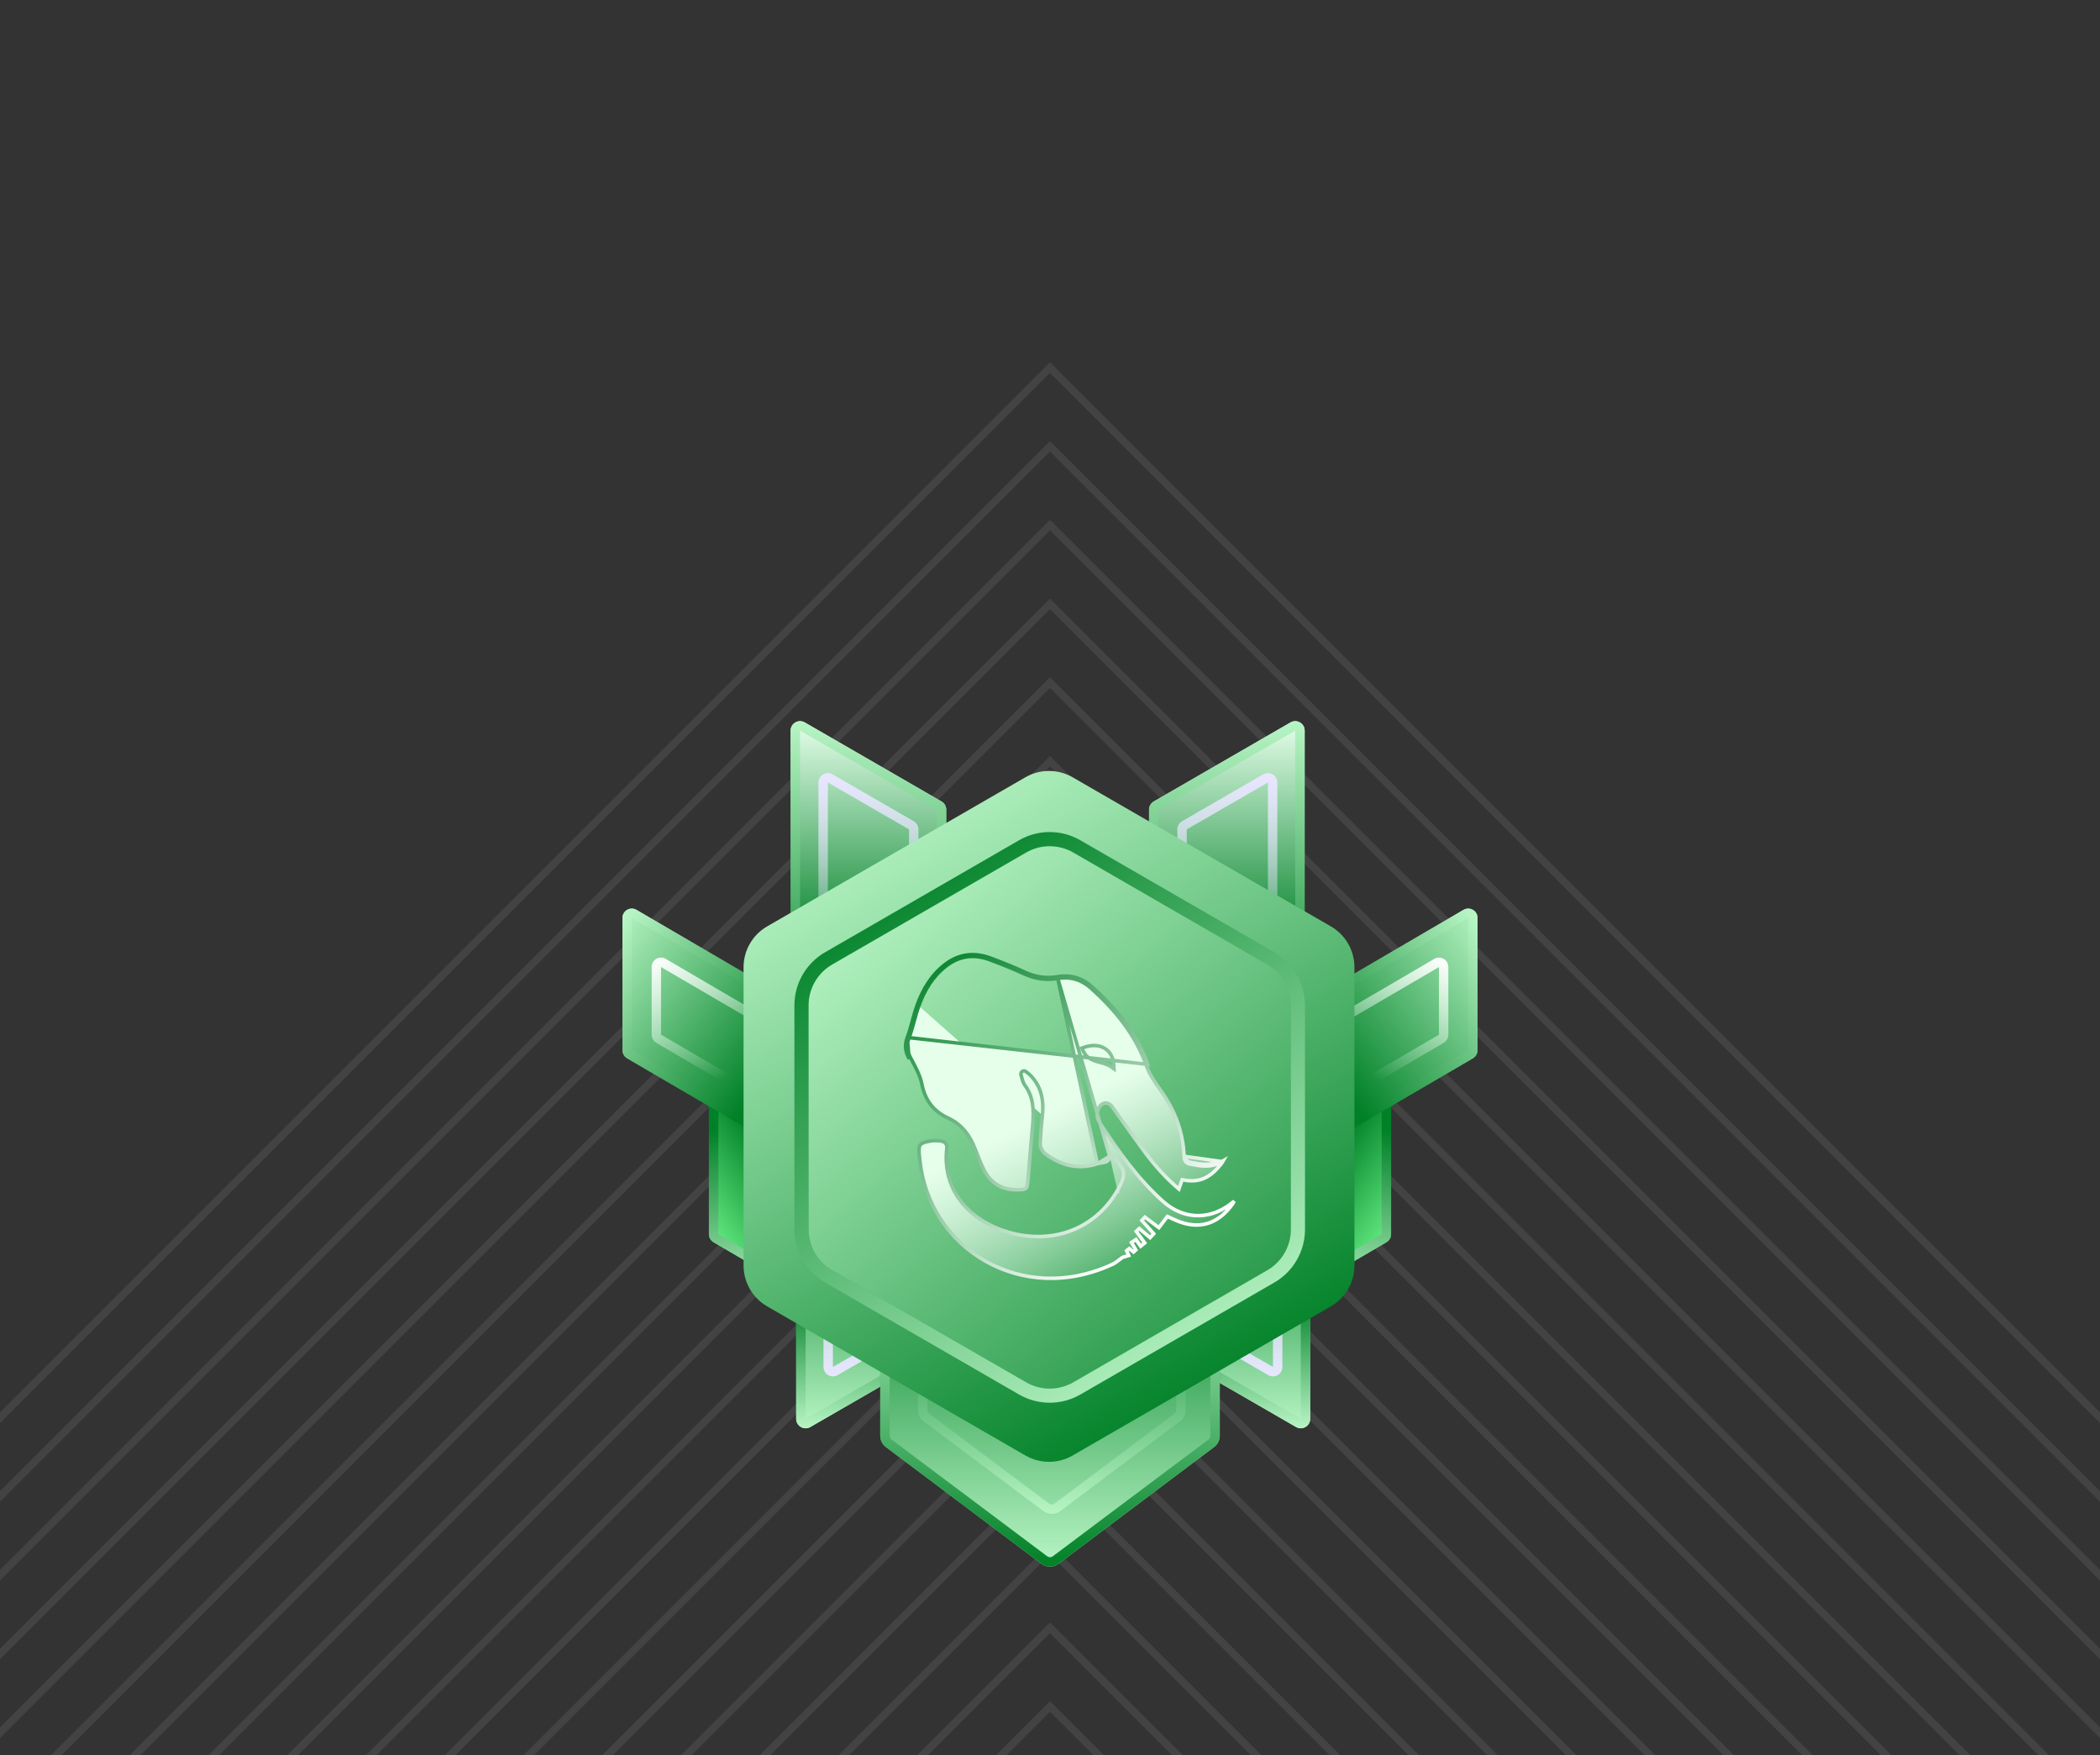 <svg width="280" height="234" viewBox="0 0 280 234" fill="none" xmlns="http://www.w3.org/2000/svg">
<rect x="0" y="0" width="280" height="234" fill="#333333" stroke="none"/>
<g clip-path="url(#clip0_3572_15249)">
<g opacity="0.08">
<path d="M-6 195L140 49L286 195" stroke="white"/>
<path d="M-6 205.5L140 59.5L286 205.5" stroke="white"/>
<path d="M-6 216L140 70L286 216" stroke="white"/>
<path d="M-6 226.5L140 80.5L286 226.5" stroke="white"/>
<path d="M-6 237L140 91L286 237" stroke="white"/>
<path d="M-6 247.5L140 101.5L286 247.5" stroke="white"/>
<path d="M-6 258L140 112L286 258" stroke="white"/>
<path d="M-6 268.5L140 122.5L286 268.5" stroke="white"/>
<path d="M-6 279L140 133L286 279" stroke="white"/>
<path d="M-6 289.5L140 143.5L286 289.5" stroke="white"/>
<path d="M-6 300L140 154L286 300" stroke="white"/>
<path d="M-6 310.5L140 164.5L286 310.5" stroke="white"/>
<path d="M-6 321L140 175L286 321" stroke="white"/>
<path d="M-6 331.5L140 185.5L286 331.5" stroke="white"/>
<path d="M-6 342L140 196L286 342" stroke="white"/>
<path d="M-6 352.5L140 206.5L286 352.5" stroke="white"/>
<path d="M-6 363L140 217L286 363" stroke="white"/>
<path d="M-6 373.5L140 227.5L286 373.5" stroke="white"/>
</g>
<path fill-rule="evenodd" clip-rule="evenodd" d="M153.205 136.961C153.205 137.656 153.768 138.219 154.462 138.219L172.697 138.219C173.392 138.219 173.955 137.656 173.955 136.961L173.955 97.404C173.955 96.436 172.907 95.831 172.068 96.315L153.834 106.843C153.444 107.067 153.205 107.482 153.205 107.932L153.205 136.961Z" fill="url(#paint0_linear_3572_15249)"/>
<path fill-rule="evenodd" clip-rule="evenodd" d="M154.462 136.961L172.697 136.961L172.697 97.404L154.462 107.932L154.462 136.961ZM154.462 138.219C153.768 138.219 153.205 137.656 153.205 136.961L153.205 107.932C153.205 107.482 153.444 107.067 153.834 106.843L172.068 96.315C172.907 95.831 173.955 96.436 173.955 97.404L173.955 136.961C173.955 137.656 173.392 138.219 172.697 138.219L154.462 138.219Z" fill="url(#paint1_linear_3572_15249)"/>
<path fill-rule="evenodd" clip-rule="evenodd" d="M126.167 136.961C126.167 137.656 125.604 138.219 124.91 138.219L106.675 138.219C105.981 138.219 105.417 137.656 105.417 136.961L105.417 97.404C105.417 96.436 106.465 95.831 107.304 96.315L125.539 106.843C125.928 107.067 126.167 107.482 126.167 107.932L126.167 136.961Z" fill="url(#paint2_linear_3572_15249)"/>
<path fill-rule="evenodd" clip-rule="evenodd" d="M124.91 136.961L106.675 136.961L106.675 97.404L124.91 107.932L124.91 136.961ZM124.91 138.219C125.604 138.219 126.167 137.656 126.167 136.961L126.167 107.932C126.167 107.482 125.928 107.067 125.539 106.843L107.304 96.315C106.465 95.831 105.417 96.436 105.417 97.404L105.417 136.961C105.417 137.656 105.981 138.219 106.675 138.219L124.91 138.219Z" fill="url(#paint3_linear_3572_15249)"/>
<path fill-rule="evenodd" clip-rule="evenodd" d="M121.202 128.514L110.383 128.514L110.383 104.322L121.202 110.569L121.202 128.514ZM121.202 129.772C121.896 129.772 122.459 129.209 122.459 128.514L122.459 110.569C122.459 110.119 122.219 109.704 121.83 109.479L111.011 103.233C110.173 102.749 109.125 103.354 109.125 104.322L109.125 128.514C109.125 129.209 109.688 129.772 110.383 129.772L121.202 129.772Z" fill="url(#paint4_linear_3572_15249)"/>
<path fill-rule="evenodd" clip-rule="evenodd" d="M158.236 128.514L169.055 128.514L169.055 104.322L158.236 110.569L158.236 128.514ZM158.236 129.772C157.541 129.772 156.978 129.209 156.978 128.514L156.978 110.569C156.978 110.119 157.218 109.704 157.607 109.479L168.426 103.233C169.265 102.749 170.313 103.354 170.313 104.322L170.313 128.514C170.313 129.209 169.749 129.772 169.055 129.772L158.236 129.772Z" fill="url(#paint5_linear_3572_15249)"/>
<path fill-rule="evenodd" clip-rule="evenodd" d="M126.907 149.595C126.907 148.9 126.344 148.337 125.65 148.337L107.415 148.337C106.72 148.337 106.157 148.9 106.157 149.595L106.157 189.152C106.157 190.121 107.205 190.726 108.044 190.242L126.278 179.714C126.667 179.489 126.907 179.074 126.907 178.625L126.907 149.595Z" fill="url(#paint6_linear_3572_15249)"/>
<path fill-rule="evenodd" clip-rule="evenodd" d="M125.65 149.595L107.415 149.595L107.415 189.152L125.65 178.625L125.65 149.595ZM125.65 148.337C126.344 148.337 126.907 148.9 126.907 149.595L126.907 178.625C126.907 179.074 126.667 179.489 126.278 179.714L108.044 190.242C107.205 190.726 106.157 190.121 106.157 189.152L106.157 149.595C106.157 148.9 106.72 148.337 107.415 148.337L125.65 148.337Z" fill="url(#paint7_linear_3572_15249)"/>
<path fill-rule="evenodd" clip-rule="evenodd" d="M153.944 149.595C153.944 148.9 154.508 148.337 155.202 148.337L173.437 148.337C174.131 148.337 174.694 148.9 174.694 149.595L174.694 189.152C174.694 190.121 173.646 190.726 172.808 190.242L154.573 179.714C154.184 179.489 153.944 179.074 153.944 178.625L153.944 149.595Z" fill="url(#paint8_linear_3572_15249)"/>
<path fill-rule="evenodd" clip-rule="evenodd" d="M155.202 149.595L173.437 149.595L173.437 189.152L155.202 178.625L155.202 149.595ZM155.202 148.337C154.508 148.337 153.944 148.9 153.944 149.595L153.944 178.625C153.944 179.074 154.184 179.489 154.573 179.714L172.808 190.242C173.646 190.726 174.694 190.121 174.694 189.152L174.694 149.595C174.694 148.9 174.131 148.337 173.437 148.337L155.202 148.337Z" fill="url(#paint9_linear_3572_15249)"/>
<path fill-rule="evenodd" clip-rule="evenodd" d="M158.91 158.042L169.729 158.042L169.729 182.234L158.91 175.988L158.91 158.042ZM158.91 156.784C158.216 156.784 157.653 157.347 157.653 158.042L157.653 175.988C157.653 176.437 157.892 176.852 158.282 177.077L169.1 183.323C169.939 183.807 170.987 183.202 170.987 182.234L170.987 158.042C170.987 157.347 170.424 156.784 169.729 156.784L158.91 156.784Z" fill="url(#paint10_linear_3572_15249)"/>
<path fill-rule="evenodd" clip-rule="evenodd" d="M121.876 158.042H111.057V182.234L121.876 175.988L121.876 158.042ZM121.876 156.784C122.57 156.784 123.133 157.347 123.133 158.042V175.988C123.133 176.437 122.894 176.852 122.505 177.077L111.686 183.323C110.847 183.807 109.799 183.202 109.799 182.234V158.042C109.799 157.347 110.362 156.784 111.057 156.784H121.876Z" fill="url(#paint11_linear_3572_15249)"/>
<path fill-rule="evenodd" clip-rule="evenodd" d="M117.364 191.407C117.364 192.001 117.644 192.56 118.119 192.916L138.869 208.478C139.539 208.981 140.462 208.981 141.132 208.478L161.882 192.916C162.357 192.56 162.637 192.001 162.637 191.407L162.637 169.085C162.637 168.043 161.792 167.199 160.75 167.199L119.251 167.199C118.209 167.199 117.364 168.043 117.364 169.085L117.364 191.407Z" fill="url(#paint12_linear_3572_15249)"/>
<path fill-rule="evenodd" clip-rule="evenodd" d="M118.873 191.91L139.623 207.472C139.847 207.64 140.154 207.64 140.378 207.472L161.128 191.91C161.286 191.791 161.379 191.605 161.379 191.407L161.379 169.085C161.379 168.738 161.098 168.456 160.75 168.456L119.251 168.456C118.903 168.456 118.622 168.738 118.622 169.085L118.622 191.407C118.622 191.605 118.715 191.791 118.873 191.91ZM118.119 192.916C117.644 192.56 117.364 192.001 117.364 191.407L117.364 169.085C117.364 168.043 118.209 167.199 119.251 167.199L160.75 167.199C161.792 167.199 162.637 168.043 162.637 169.085L162.637 191.407C162.637 192.001 162.357 192.56 161.882 192.916L141.132 208.478C140.462 208.981 139.539 208.981 138.869 208.478L118.119 192.916Z" fill="url(#paint13_linear_3572_15249)"/>
<path fill-rule="evenodd" clip-rule="evenodd" d="M123.904 188.472L139.862 200.44C140.085 200.608 140.393 200.608 140.616 200.44L156.574 188.472C156.732 188.353 156.825 188.167 156.825 187.969L156.825 170.972C156.825 170.624 156.544 170.343 156.197 170.343L124.281 170.343C123.934 170.343 123.652 170.624 123.652 170.972L123.652 187.969C123.652 188.167 123.746 188.353 123.904 188.472ZM123.149 189.478C122.674 189.122 122.395 188.562 122.395 187.969L122.395 170.972C122.395 169.93 123.239 169.085 124.281 169.085L156.197 169.085C157.238 169.085 158.083 169.93 158.083 170.972L158.083 187.969C158.083 188.562 157.803 189.122 157.328 189.478L141.371 201.446C140.7 201.949 139.778 201.949 139.107 201.446L123.149 189.478Z" fill="url(#paint14_linear_3572_15249)"/>
<path fill-rule="evenodd" clip-rule="evenodd" d="M115.846 143.317C115.846 142.623 115.283 142.06 114.588 142.06H95.78C95.085 142.06 94.522 142.623 94.522 143.317V164.53C94.522 164.977 94.76 165.39 95.146 165.616L113.954 176.603C114.792 177.093 115.846 176.489 115.846 175.518V143.317Z" fill="url(#paint15_linear_3572_15249)"/>
<path fill-rule="evenodd" clip-rule="evenodd" d="M114.588 143.317H95.78L95.78 164.53L114.588 175.518L114.588 143.317ZM114.588 142.06C115.283 142.06 115.846 142.623 115.846 143.317V175.518C115.846 176.489 114.792 177.093 113.954 176.603L95.146 165.616C94.76 165.39 94.522 164.977 94.522 164.53V143.317C94.522 142.623 95.085 142.06 95.78 142.06H114.588Z" fill="url(#paint16_linear_3572_15249)"/>
<path fill-rule="evenodd" clip-rule="evenodd" d="M84.868 121.301C84.033 120.814 82.993 121.416 82.993 122.387L82.993 139.992C82.993 140.444 83.232 140.864 83.621 141.091L113.274 158.414C113.873 158.764 114.638 158.559 114.983 157.956L122.516 144.752C122.861 144.149 122.653 143.376 122.054 143.026L84.868 121.301Z" fill="url(#paint17_linear_3572_15249)"/>
<path fill-rule="evenodd" clip-rule="evenodd" d="M84.245 122.394L84.245 139.999L113.897 157.322L121.43 144.118L84.245 122.394ZM82.993 122.387C82.993 121.416 84.033 120.814 84.868 121.301L122.054 143.026C122.653 143.376 122.861 144.149 122.516 144.752L114.983 157.956C114.638 158.559 113.873 158.764 113.274 158.414L83.621 141.091C83.232 140.864 82.993 140.444 82.993 139.992L82.993 122.387Z" fill="url(#paint18_linear_3572_15249)"/>
<path fill-rule="evenodd" clip-rule="evenodd" d="M88.14 128.926L88.139 137.942L104.659 147.592L108.517 140.831L88.14 128.926ZM86.888 128.92C86.888 127.949 87.928 127.347 88.763 127.834L109.14 139.739C109.74 140.089 109.947 140.862 109.603 141.465L105.745 148.227C105.401 148.83 104.635 149.035 104.036 148.685L87.516 139.034C87.127 138.807 86.888 138.388 86.888 137.935L86.888 128.92Z" fill="url(#paint19_linear_3572_15249)"/>
<path fill-rule="evenodd" clip-rule="evenodd" d="M164.154 143.317C164.154 142.623 164.717 142.06 165.412 142.06H184.22C184.915 142.06 185.478 142.623 185.478 143.317V164.53C185.478 164.977 185.24 165.39 184.854 165.616L166.046 176.603C165.208 177.093 164.154 176.489 164.154 175.518V143.317Z" fill="url(#paint20_linear_3572_15249)"/>
<path fill-rule="evenodd" clip-rule="evenodd" d="M165.412 143.317H184.22L184.22 164.53L165.412 175.518L165.412 143.317ZM165.412 142.06C164.717 142.06 164.154 142.623 164.154 143.317V175.518C164.154 176.489 165.208 177.093 166.046 176.603L184.854 165.616C185.24 165.39 185.478 164.977 185.478 164.53V143.317C185.478 142.623 184.915 142.06 184.22 142.06H165.412Z" fill="url(#paint21_linear_3572_15249)"/>
<path fill-rule="evenodd" clip-rule="evenodd" d="M195.132 121.301C195.967 120.814 197.007 121.416 197.007 122.387L197.007 139.992C197.007 140.444 196.768 140.864 196.379 141.091L166.726 158.414C166.127 158.764 165.362 158.559 165.017 157.956L157.484 144.752C157.139 144.149 157.347 143.376 157.946 143.026L195.132 121.301Z" fill="url(#paint22_linear_3572_15249)"/>
<path fill-rule="evenodd" clip-rule="evenodd" d="M195.756 122.394L195.755 139.999L166.103 157.322L158.57 144.118L195.756 122.394ZM197.007 122.387C197.007 121.416 195.967 120.814 195.132 121.301L157.946 143.026C157.347 143.376 157.139 144.149 157.484 144.752L165.017 157.956C165.362 158.559 166.127 158.764 166.726 158.414L196.379 141.091C196.768 140.864 197.007 140.444 197.007 139.992L197.007 122.387Z" fill="url(#paint23_linear_3572_15249)"/>
<path fill-rule="evenodd" clip-rule="evenodd" d="M191.86 128.926L191.86 137.942L175.341 147.592L171.483 140.831L191.86 128.926ZM193.112 128.92C193.112 127.949 192.071 127.347 191.237 127.834L170.859 139.739C170.26 140.089 170.053 140.862 170.397 141.465L174.255 148.227C174.599 148.83 175.364 149.035 175.964 148.685L192.483 139.034C192.872 138.807 193.112 138.388 193.112 137.935L193.112 128.92Z" fill="url(#paint24_linear_3572_15249)"/>
<path d="M136.724 103.62C138.669 102.496 141.066 102.496 143.012 103.62L177.449 123.502C179.395 124.625 180.593 126.701 180.593 128.948V168.713C180.593 170.959 179.395 173.035 177.449 174.158L143.012 194.041C141.066 195.164 138.669 195.164 136.724 194.041L102.286 174.158C100.341 173.035 99.142 170.959 99.142 168.713V128.948C99.142 126.701 100.341 124.625 102.286 123.502L136.724 103.62Z" fill="url(#paint25_linear_3572_15249)"/>
<path d="M136.816 113.654C138.762 112.531 141.159 112.531 143.104 113.654L168.968 128.587C170.914 129.71 172.112 131.786 172.112 134.032V163.897C172.112 166.144 170.914 168.22 168.968 169.343L143.104 184.275C141.159 185.399 138.762 185.399 136.816 184.275L110.953 169.343C109.007 168.22 107.809 166.144 107.809 163.897V134.032C107.809 131.786 109.007 129.71 110.953 128.587L136.816 113.654Z" fill="url(#paint26_linear_3572_15249)"/>
<path d="M147.959 154.144L148.088 154.101L148.093 154.099L148.234 154.052L148.337 154.159C148.768 154.607 149.105 154.978 149.345 155.315C149.587 155.654 149.74 155.971 149.789 156.313C149.838 156.655 149.779 156.997 149.64 157.376C149.502 157.752 149.281 158.18 148.991 158.699M147.959 154.144L141.036 130.445C142.738 130.155 144.202 130.606 145.466 131.744C148.669 134.627 151.336 137.856 152.81 141.975C153.254 143.217 154.035 144.358 154.786 145.414L154.786 145.414C156.669 148.058 157.757 150.954 157.882 154.19L157.882 154.191C157.893 154.461 157.948 154.697 158.101 154.877C158.254 155.059 158.473 155.145 158.718 155.192L158.718 155.192C160.018 155.445 161.366 155.694 162.625 155.004L162.625 155.004C162.675 154.976 162.722 154.951 162.767 154.926C162.875 154.867 162.976 154.811 163.108 154.737C163.019 154.897 162.916 155.047 162.82 155.169C162.133 156.037 161.44 156.673 160.647 157.043C159.859 157.411 158.953 157.525 157.819 157.313L157.62 157.276L157.553 157.467C157.433 157.809 157.315 158.144 157.185 158.514C155.394 157.004 153.906 155.308 152.559 153.482L152.559 153.482C151.44 151.964 150.343 150.428 149.245 148.891C148.921 148.437 148.597 147.984 148.273 147.53L148.081 147.667L148.273 147.53C148.059 147.231 147.762 147.048 147.437 147.048C147.109 147.048 146.813 147.235 146.605 147.551C146.156 148.229 146.188 148.97 146.606 149.622L146.606 149.622C149.051 153.426 151.684 157.132 155.086 160.177C156.547 161.485 158.247 162.124 159.972 162.061C161.55 162.004 163.13 161.359 164.55 160.134C164.542 160.15 164.534 160.167 164.526 160.182C164.471 160.293 164.421 160.381 164.385 160.442C164.367 160.472 164.352 160.495 164.342 160.51L164.332 160.527L164.33 160.529C163.372 161.869 162.249 162.73 161.005 163.102C159.761 163.474 158.371 163.366 156.863 162.719C156.636 162.622 156.413 162.519 156.168 162.405C156.059 162.355 155.945 162.302 155.825 162.247L155.654 162.169L155.539 162.319C155.374 162.537 155.208 162.756 155.035 162.982C154.871 163.199 154.7 163.423 154.519 163.662C154.292 163.493 154.071 163.327 153.854 163.164C153.504 162.902 153.162 162.645 152.82 162.388L152.649 162.26L152.504 162.417L152.389 162.543L152.245 162.7L152.387 162.859C152.702 163.211 153.015 163.563 153.341 163.928C153.5 164.106 153.662 164.288 153.829 164.474C153.788 164.518 153.747 164.562 153.705 164.607C153.592 164.728 153.472 164.858 153.341 164.999C153.194 164.874 153.051 164.752 152.91 164.633C152.621 164.387 152.342 164.151 152.063 163.914L151.902 163.777L151.748 163.922L151.652 164.014L151.501 164.157L151.624 164.325C151.777 164.534 151.93 164.742 152.089 164.957C152.261 165.191 152.439 165.434 152.631 165.695C152.472 165.826 152.295 165.973 152.086 166.145C151.911 165.896 151.75 165.666 151.59 165.438L151.459 165.251L151.268 165.376L151.05 165.517L150.86 165.641L150.975 165.835C151.064 165.985 151.154 166.136 151.249 166.296C151.313 166.404 151.38 166.516 151.45 166.634L151.135 166.912C151.062 166.853 150.986 166.792 150.899 166.721C150.807 166.646 150.702 166.561 150.573 166.457L150.209 166.737C150.293 166.925 150.356 167.067 150.415 167.201C150.441 167.26 150.467 167.317 150.493 167.376C150.18 167.472 149.907 167.556 149.699 167.619L149.663 167.63L149.632 167.652C149.478 167.76 149.327 167.876 149.186 167.985C149.115 168.04 149.047 168.093 148.981 168.142C148.777 168.296 148.586 168.427 148.383 168.521L148.383 168.521C136.29 174.178 123.868 166.489 122.656 154.728L122.656 154.728C122.643 154.61 122.63 154.496 122.616 154.385C122.593 154.196 122.571 154.012 122.558 153.822L122.558 153.822C122.511 153.163 122.555 152.836 122.702 152.634C122.846 152.435 123.133 152.297 123.772 152.164L123.724 151.933L123.772 152.164C124.254 152.064 124.773 152.044 125.272 152.088C125.661 152.122 125.912 152.238 126.059 152.397C126.2 152.55 126.276 152.78 126.237 153.124L126.237 153.124C125.56 159.004 129.672 162.986 134.73 164.348C140.473 165.895 145.938 163.803 148.857 158.92C148.867 158.903 148.88 158.882 148.895 158.859C148.926 158.81 148.962 158.752 148.991 158.699M147.959 154.144L147.932 154.277C147.886 154.497 147.807 154.633 147.719 154.724C147.629 154.816 147.514 154.878 147.37 154.924C147.222 154.97 147.058 154.996 146.873 155.025L146.871 155.025C146.693 155.052 146.494 155.083 146.308 155.144M147.959 154.144L146.308 155.144M148.991 158.699C148.991 158.699 148.991 158.7 148.991 158.7L148.785 158.585L148.992 158.698C148.992 158.698 148.991 158.699 148.991 158.699ZM146.308 155.144C143.87 155.941 141.66 155.436 139.574 153.971L139.574 153.971C138.966 153.545 138.671 153.039 138.703 152.362C138.758 151.23 138.831 150.099 138.964 148.979L138.964 148.979C139.203 146.955 138.969 145.025 137.46 143.429C137.297 143.256 137.105 143.106 136.93 142.969C136.881 142.93 136.833 142.892 136.788 142.856L136.786 142.854C136.661 142.756 136.487 142.734 136.34 142.81L136.339 142.81C136.158 142.905 136.079 143.11 136.135 143.297L136.135 143.298C136.168 143.404 136.197 143.514 136.227 143.628L136.23 143.638C136.26 143.754 136.293 143.875 136.329 143.994C136.403 144.231 136.498 144.476 136.655 144.688L136.655 144.688C137.828 146.268 137.85 148.054 137.689 149.959C137.612 150.867 137.533 151.775 137.454 152.684C137.318 154.243 137.183 155.802 137.055 157.36L137.055 157.36C137.029 157.684 137 157.919 136.955 158.095C136.911 158.268 136.856 158.362 136.793 158.421C136.729 158.48 136.632 158.529 136.455 158.563C136.275 158.596 136.037 158.61 135.711 158.617H135.711C134.63 158.638 133.715 158.412 132.957 157.95C132.2 157.488 131.585 156.78 131.121 155.81L131.121 155.81C130.721 154.973 130.383 154.103 130.043 153.226L130.007 153.134L130.007 153.133C129.311 151.346 128.232 149.888 126.405 149.045C124.475 148.154 123.349 146.694 122.919 144.54C122.699 143.432 122.137 142.379 121.61 141.393C121.549 141.278 121.488 141.165 121.428 141.052L121.428 141.052C120.949 140.148 120.827 139.361 121.194 138.391L121.194 138.391C121.462 137.681 121.665 136.949 121.863 136.228C121.87 136.201 121.878 136.174 121.885 136.147C122.076 135.45 122.265 134.764 122.506 134.097M146.308 155.144L141.036 130.445C139.501 130.707 138.027 130.497 136.593 129.839C135.087 129.147 133.541 128.53 131.985 127.95L131.985 127.95C129.897 127.171 127.937 127.396 126.15 128.773L126.15 128.773C124.37 130.143 123.264 132.006 122.506 134.097M122.506 134.097L122.284 134.017M122.506 134.097L122.284 134.017M122.284 134.017C122.04 134.692 121.849 135.387 121.659 136.082C121.453 136.832 121.247 137.583 120.973 138.308M122.284 134.017C123.052 131.899 124.179 129.992 126.006 128.586C127.862 127.156 129.909 126.924 132.067 127.729C133.627 128.31 135.178 128.93 136.691 129.625C138.084 130.264 139.51 130.466 140.997 130.212C142.771 129.91 144.308 130.385 145.624 131.569C148.843 134.466 151.54 137.727 153.032 141.895L120.973 138.308M120.973 138.308C120.578 139.353 120.716 140.212 121.22 141.162L120.973 138.308ZM158.118 154.181C158.138 154.679 158.318 154.874 158.763 154.961C160.076 155.217 161.339 155.44 162.511 154.797L158.118 154.181ZM148.135 142.213L148.529 142.49L148.507 142.01C148.458 140.965 147.997 140.165 147.252 139.734C146.512 139.305 145.534 139.265 144.495 139.646L144.269 139.729L144.357 139.954C144.727 140.897 145.43 141.257 146.15 141.487C146.328 141.544 146.509 141.594 146.686 141.642L146.709 141.648C146.88 141.694 147.046 141.74 147.209 141.79C147.55 141.897 147.863 142.022 148.135 142.213Z" fill="url(#paint27_linear_3572_15249)" stroke="url(#paint28_linear_3572_15249)" stroke-width="0.472"/>
<path fill-rule="evenodd" clip-rule="evenodd" d="M144.048 112.021L169.912 126.953C172.441 128.414 173.999 131.112 173.999 134.032V163.898C173.999 166.818 172.441 169.516 169.912 170.977L144.048 185.909C141.519 187.369 138.403 187.369 135.873 185.909L110.009 170.977C107.48 169.516 105.922 166.818 105.922 163.898V134.032C105.922 131.112 107.48 128.414 110.009 126.953L135.873 112.021C138.403 110.561 141.519 110.561 144.048 112.021ZM143.104 113.655C141.159 112.531 138.762 112.531 136.817 113.655L110.953 128.587C109.007 129.71 107.809 131.786 107.809 134.032V163.898C107.809 166.144 109.007 168.22 110.953 169.343L136.817 184.276C138.762 185.399 141.159 185.399 143.104 184.276L168.968 169.343C170.914 168.22 172.112 166.144 172.112 163.898V134.032C172.112 131.786 170.914 129.71 168.968 128.587L143.104 113.655Z" fill="url(#paint29_linear_3572_15249)"/>
</g>
<defs>
<linearGradient id="paint0_linear_3572_15249" x1="163.58" y1="126.326" x2="163.58" y2="96.144" gradientUnits="userSpaceOnUse">
<stop stop-color="#008027"/>
<stop offset="1" stop-color="#E6FFEB"/>
</linearGradient>
<linearGradient id="paint1_linear_3572_15249" x1="163.58" y1="138.219" x2="163.58" y2="96.144" gradientUnits="userSpaceOnUse">
<stop stop-color="#008027"/>
<stop offset="1" stop-color="#B8F5C5"/>
</linearGradient>
<linearGradient id="paint2_linear_3572_15249" x1="115.792" y1="126.326" x2="115.792" y2="96.144" gradientUnits="userSpaceOnUse">
<stop stop-color="#008027"/>
<stop offset="1" stop-color="#E6FFEB"/>
</linearGradient>
<linearGradient id="paint3_linear_3572_15249" x1="115.792" y1="138.219" x2="115.792" y2="96.144" gradientUnits="userSpaceOnUse">
<stop stop-color="#008027"/>
<stop offset="1" stop-color="#B8F5C5"/>
</linearGradient>
<linearGradient id="paint4_linear_3572_15249" x1="115.792" y1="129.772" x2="115.792" y2="103.063" gradientUnits="userSpaceOnUse">
<stop stop-color="#E8E6FF" stop-opacity="0"/>
<stop offset="1" stop-color="#E8E6FF"/>
</linearGradient>
<linearGradient id="paint5_linear_3572_15249" x1="163.645" y1="129.772" x2="163.645" y2="103.063" gradientUnits="userSpaceOnUse">
<stop stop-color="#E8E6FF" stop-opacity="0"/>
<stop offset="1" stop-color="#E8E6FF"/>
</linearGradient>
<linearGradient id="paint6_linear_3572_15249" x1="116.532" y1="160.23" x2="116.532" y2="190.412" gradientUnits="userSpaceOnUse">
<stop stop-color="#008027"/>
<stop offset="1" stop-color="#B8F5C5"/>
</linearGradient>
<linearGradient id="paint7_linear_3572_15249" x1="116.532" y1="148.337" x2="116.532" y2="190.412" gradientUnits="userSpaceOnUse">
<stop offset="0.583" stop-color="#008027"/>
<stop offset="1" stop-color="#B8F5C5"/>
</linearGradient>
<linearGradient id="paint8_linear_3572_15249" x1="164.319" y1="160.23" x2="164.319" y2="190.412" gradientUnits="userSpaceOnUse">
<stop stop-color="#008027"/>
<stop offset="1" stop-color="#B8F5C5"/>
</linearGradient>
<linearGradient id="paint9_linear_3572_15249" x1="164.319" y1="148.337" x2="164.319" y2="190.412" gradientUnits="userSpaceOnUse">
<stop offset="0.583" stop-color="#008027"/>
<stop offset="1" stop-color="#B8F5C5"/>
</linearGradient>
<linearGradient id="paint10_linear_3572_15249" x1="164.32" y1="156.784" x2="164.32" y2="183.493" gradientUnits="userSpaceOnUse">
<stop stop-color="#E8E6FF" stop-opacity="0"/>
<stop offset="1" stop-color="#E8E6FF"/>
</linearGradient>
<linearGradient id="paint11_linear_3572_15249" x1="116.466" y1="156.784" x2="116.466" y2="183.493" gradientUnits="userSpaceOnUse">
<stop stop-color="#E8E6FF" stop-opacity="0"/>
<stop offset="1" stop-color="#E8E6FF"/>
</linearGradient>
<linearGradient id="paint12_linear_3572_15249" x1="140.001" y1="208.856" x2="140.001" y2="167.199" gradientUnits="userSpaceOnUse">
<stop stop-color="#B8F5C5"/>
<stop offset="1" stop-color="#008027"/>
</linearGradient>
<linearGradient id="paint13_linear_3572_15249" x1="140.001" y1="208.856" x2="140.001" y2="167.199" gradientUnits="userSpaceOnUse">
<stop stop-color="#008027"/>
<stop offset="1" stop-color="#B8F5C5"/>
</linearGradient>
<linearGradient id="paint14_linear_3572_15249" x1="140.239" y1="201.823" x2="140.239" y2="169.085" gradientUnits="userSpaceOnUse">
<stop stop-color="#B8F5C5"/>
<stop offset="1" stop-color="#008027"/>
</linearGradient>
<linearGradient id="paint15_linear_3572_15249" x1="104.943" y1="156.548" x2="92.232" y2="165.612" gradientUnits="userSpaceOnUse">
<stop stop-color="#008027"/>
<stop offset="0.771" stop-color="#5CE27A"/>
</linearGradient>
<linearGradient id="paint16_linear_3572_15249" x1="103.584" y1="149.901" x2="105.491" y2="173.783" gradientUnits="userSpaceOnUse">
<stop stop-color="#008027"/>
<stop offset="1" stop-color="#B8F5C5"/>
</linearGradient>
<linearGradient id="paint17_linear_3572_15249" x1="80.118" y1="124.617" x2="103.394" y2="142.07" gradientUnits="userSpaceOnUse">
<stop stop-color="#B8F5C5"/>
<stop offset="1" stop-color="#008027"/>
</linearGradient>
<linearGradient id="paint18_linear_3572_15249" x1="106.691" y1="137.957" x2="84.55" y2="120.906" gradientUnits="userSpaceOnUse">
<stop stop-color="#008027"/>
<stop offset="1" stop-color="#B8F5C5"/>
</linearGradient>
<linearGradient id="paint19_linear_3572_15249" x1="95.277" y1="144.408" x2="87.989" y2="127.295" gradientUnits="userSpaceOnUse">
<stop stop-color="#E6FFEB" stop-opacity="0"/>
<stop offset="1" stop-color="white"/>
</linearGradient>
<linearGradient id="paint20_linear_3572_15249" x1="175.057" y1="156.548" x2="187.768" y2="165.612" gradientUnits="userSpaceOnUse">
<stop stop-color="#008027"/>
<stop offset="0.771" stop-color="#5CE27A"/>
</linearGradient>
<linearGradient id="paint21_linear_3572_15249" x1="176.416" y1="149.901" x2="174.509" y2="173.783" gradientUnits="userSpaceOnUse">
<stop stop-color="#008027"/>
<stop offset="1" stop-color="#B8F5C5"/>
</linearGradient>
<linearGradient id="paint22_linear_3572_15249" x1="199.882" y1="124.617" x2="176.606" y2="142.07" gradientUnits="userSpaceOnUse">
<stop stop-color="#B8F5C5"/>
<stop offset="1" stop-color="#008027"/>
</linearGradient>
<linearGradient id="paint23_linear_3572_15249" x1="173.309" y1="137.957" x2="195.45" y2="120.906" gradientUnits="userSpaceOnUse">
<stop stop-color="#008027"/>
<stop offset="1" stop-color="#B8F5C5"/>
</linearGradient>
<linearGradient id="paint24_linear_3572_15249" x1="184.723" y1="144.408" x2="192.01" y2="127.295" gradientUnits="userSpaceOnUse">
<stop stop-color="#E6FFEB" stop-opacity="0"/>
<stop offset="1" stop-color="white"/>
</linearGradient>
<linearGradient id="paint25_linear_3572_15249" x1="162.793" y1="187.039" x2="116.649" y2="107.095" gradientUnits="userSpaceOnUse">
<stop stop-color="#008027"/>
<stop offset="1" stop-color="#B8F5C5"/>
</linearGradient>
<linearGradient id="paint26_linear_3572_15249" x1="109.687" y1="122.513" x2="173.172" y2="197.46" gradientUnits="userSpaceOnUse">
<stop stop-color="#B8F5C5"/>
<stop offset="1" stop-color="#008027"/>
</linearGradient>
<linearGradient id="paint27_linear_3572_15249" x1="142.909" y1="146.604" x2="153.991" y2="168.297" gradientUnits="userSpaceOnUse">
<stop stop-color="#E6FFEB"/>
<stop offset="1" stop-color="white" stop-opacity="0"/>
</linearGradient>
<linearGradient id="paint28_linear_3572_15249" x1="153.52" y1="165.704" x2="124.517" y2="125.855" gradientUnits="userSpaceOnUse">
<stop stop-color="white"/>
<stop offset="1" stop-color="#008027"/>
</linearGradient>
<linearGradient id="paint29_linear_3572_15249" x1="118.211" y1="115.165" x2="161.122" y2="183.647" gradientUnits="userSpaceOnUse">
<stop stop-color="#008027"/>
<stop offset="1" stop-color="#B8F5C5"/>
</linearGradient>
<clipPath id="clip0_3572_15249">
<rect width="280" height="234" fill="white"/>
</clipPath>
</defs>
</svg>
